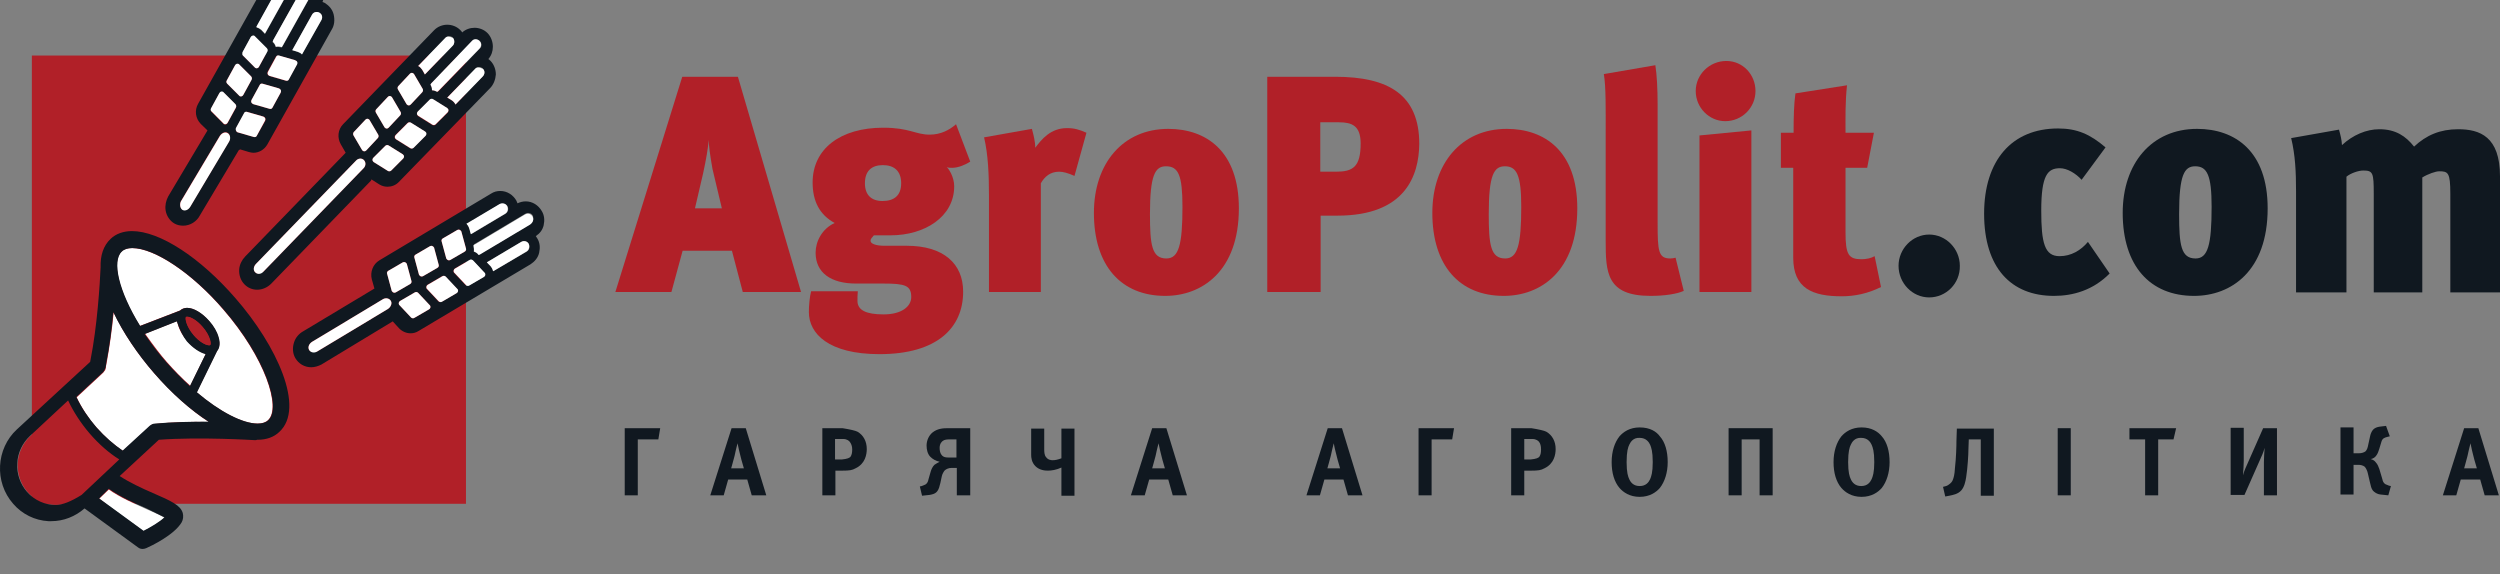 <?xml version="1.0" encoding="UTF-8" standalone="no"?>
<!DOCTYPE svg PUBLIC "-//W3C//DTD SVG 1.1//EN" "http://www.w3.org/Graphics/SVG/1.1/DTD/svg11.dtd">
<svg version="1.1" xmlns="http://www.w3.org/2000/svg" xmlns:xlink="http://www.w3.org/1999/xlink" preserveAspectRatio="xMidYMid meet" viewBox="0 0 620 142.44" width="620" height="142.44"><rect x="0" y="0" width="620" height="142.44" fill="#808080" stroke="none"/><defs><path d="M181.52 62.19L169.29 62.19L166.51 72.42L152.61 72.42L169.2 19.04L183 19.04L198.66 72.42L184.21 72.42L181.52 62.19ZM175.77 34.73C175.59 36.74 175.13 39.52 174.38 42.96C174.25 43.54 173.57 46.44 172.35 51.67L179.02 51.67L176.7 41.91C176.08 38.46 175.77 36.07 175.77 34.73Z" id="c5HQTejM2"></path><path d="M234.79 41.43C235.34 41.91 236.64 43.92 236.64 46.21C236.64 53.77 229.32 58.36 220.89 58.36C220.47 58.36 217.14 58.36 216.72 58.36C216.26 58.94 215.89 59.22 215.89 59.7C215.89 60.47 217.28 60.95 219.32 60.95C219.87 60.95 224.32 60.95 224.88 60.95C233.95 60.95 238.86 65.35 238.86 72.33C238.86 81.32 232.38 87.83 218.11 87.83C205.51 87.83 200.6 82.76 200.6 77.4C200.6 75.68 200.79 73.67 201.16 72.23C202.32 72.23 211.58 72.23 212.74 72.23C212.65 73 212.65 73.96 212.65 74.62C212.65 76.92 214.78 77.97 219.13 77.97C223.67 77.97 225.99 75.96 225.99 73.67C225.99 70.8 224.5 70.32 219.04 70.32C218.36 70.32 212.95 70.32 212.28 70.32C206.07 70.32 202.27 67.64 202.27 62.67C202.27 59.89 203.85 56.74 207 55.3C203.29 53.29 201.53 49.94 201.53 45.26C201.53 36.93 208.39 31.67 219.04 31.67C225.52 31.67 227.1 33.39 230.53 33.39C233.31 33.39 235.44 32.25 237.1 30.81C237.46 31.74 240.27 39.16 240.62 40.09C239.42 40.86 237.66 41.62 236.09 41.62C235.62 41.62 235.16 41.62 234.79 41.43ZM214.5 45.45C214.5 48.32 216.07 49.85 218.85 49.85C221.73 49.85 223.49 48.51 223.49 45.45C223.49 42.39 221.73 40.95 218.95 40.95C216.17 40.95 214.5 42.39 214.5 45.45Z" id="c1UIkCYb6B"></path><path d="M262.67 42.58C260.45 42.58 259.06 43.82 258.13 45.45C258.13 47.25 258.13 56.24 258.13 72.42L245.26 72.42C245.26 58.02 245.26 50.01 245.26 48.41C245.26 43.34 245.07 38.37 244.05 34.06C245.24 33.85 254.73 32.17 255.91 31.96C256.28 33.3 256.74 35.02 256.74 36.65C258.32 34.54 260.54 31.77 264.62 31.77C266.47 31.77 267.68 32.15 269.44 32.92C269.24 33.63 268.25 37.2 266.47 43.63C264.93 42.93 263.66 42.58 262.67 42.58Z" id="b1uYuh0Tmw"></path><path d="M271.29 52.81C271.29 40.47 278.52 31.96 289.73 31.96C299.18 31.96 307.24 37.51 307.24 51.67C307.24 67.26 298.06 73.38 288.98 73.38C278.05 73.38 271.29 65.92 271.29 52.81ZM285.19 53.1C285.19 60.75 285.65 64.1 289.26 64.1C292.32 64.1 293.25 60.75 293.25 51.28C293.25 43.44 292.23 41.24 289.17 41.24C286.48 41.24 285.19 43.34 285.19 53.1Z" id="gaJLvwQNu"></path><path d="M327.52 53.48L327.52 72.42L314.28 72.42L314.28 19.04C324.39 19.04 330.01 19.04 331.14 19.04C344.29 19.04 351.98 23.44 351.98 35.69C351.89 43.53 348.55 53.48 331.69 53.48C331.14 53.48 329.75 53.48 327.52 53.48ZM327.43 30.33L327.43 42.58C329.77 42.58 331.06 42.58 331.32 42.58C335.49 42.58 337.44 41.43 337.44 35.59C337.44 31.19 335.31 30.33 332.06 30.33C331.45 30.33 329.9 30.33 327.43 30.33Z" id="g2W1IXehSc"></path><path d="M355.22 52.81C355.22 40.47 362.45 31.96 373.66 31.96C383.11 31.96 391.17 37.51 391.17 51.67C391.17 67.26 382.09 73.38 372.92 73.38C361.99 73.38 355.22 65.92 355.22 52.81ZM369.21 53.1C369.21 60.75 369.68 64.1 373.29 64.1C376.35 64.1 377.27 60.75 377.27 51.28C377.27 43.44 376.16 41.24 373.2 41.24C370.51 41.24 369.21 43.34 369.21 53.1Z" id="anpKUPusp"></path><path d="M398.21 59.7C398.21 57 398.21 35.42 398.21 32.72C398.21 27.56 398.3 21.44 397.75 18.37C399.03 18.15 409.25 16.39 410.53 16.17C410.9 18.57 411.09 22.01 411.09 26.03C411.09 28.95 411.09 52.37 411.09 55.3C411.09 62.28 411.27 64.1 414.24 64.1C414.7 64.1 415.17 64.01 415.54 63.91C415.74 64.73 417.37 71.32 417.57 72.14C415.91 72.9 412.85 73.38 409.33 73.38C398.4 73.38 398.21 67.55 398.21 59.7Z" id="eX3y47StT"></path><path d="M420.54 22.58C420.54 18.47 423.97 15.12 428.14 15.12C432.21 15.12 435.36 18.47 435.36 22.58C435.36 26.7 432.03 30.05 427.86 30.05C423.87 30.05 420.54 26.7 420.54 22.58ZM421.47 33.59L434.34 32.34L434.34 72.42L421.47 72.42L421.47 33.59Z" id="e13hNOXbx7"></path><path d="M444.72 63.91C444.72 62.42 444.72 54.99 444.72 41.62L441.66 41.62L441.66 32.92C443.55 32.92 444.6 32.92 444.81 32.92C444.81 28.99 444.9 25.74 445.27 23.16C446.55 22.96 456.78 21.35 458.06 21.15C457.6 25.36 457.69 29.28 457.69 32.92C458.16 32.92 460.5 32.92 464.73 32.92L463.06 41.62L457.69 41.62C457.69 51.21 457.69 56.53 457.69 57.6C457.69 63.15 458.43 64.29 461.67 64.29C462.88 64.29 464.08 64.01 464.91 63.53C465.07 64.29 466.33 70.42 466.49 71.18C463.25 72.81 459.91 73.48 456.76 73.48C449.54 73.48 444.72 71.56 444.72 63.91Z" id="aTYQitRPL"></path><path d="M470.84 65.92C470.84 61.71 474.27 58.17 478.44 58.17C482.61 58.17 486.04 61.71 486.04 65.92C486.13 70.32 482.61 73.76 478.44 73.76C474.27 73.76 470.84 70.22 470.84 65.92Z" id="c6AFIoxnHx"></path><path d="M492.06 53C492.06 39.8 498.91 31.86 510.4 31.86C515.13 31.86 518.37 33.3 522.17 36.55C521.58 37.35 516.83 43.78 516.24 44.59C514.76 42.96 512.63 41.72 510.87 41.72C507.81 41.72 506.23 43.44 506.23 52.24C506.23 60.28 507.07 63.53 510.77 63.53C513.65 63.53 516.05 62.09 517.81 59.99C518.35 60.77 522.65 67.05 523.19 67.83C519.02 72.04 514.02 73.38 509.38 73.38C498.73 73.38 492.06 66.4 492.06 53Z" id="f4YUAkE1G0"></path><path d="M526.43 52.81C526.43 40.47 533.66 31.96 544.87 31.96C554.32 31.96 562.38 37.51 562.38 51.67C562.38 67.26 553.3 73.38 544.12 73.38C533.19 73.38 526.43 65.92 526.43 52.81ZM540.42 53.1C540.42 60.75 540.88 64.1 544.5 64.1C547.55 64.1 548.48 60.75 548.48 51.28C548.48 43.44 547.37 41.24 544.4 41.24C541.72 41.24 540.42 43.34 540.42 53.1Z" id="byjEIqw0F"></path><path d="M607.68 48.03C607.68 42.77 607.12 42.48 604.9 42.48C604.07 42.48 602.12 43.15 600.73 44.01C600.73 45.91 600.73 55.42 600.73 72.52L588.69 72.52C588.69 57.83 588.69 49.66 588.69 48.03C588.69 42.86 588.5 42.29 586.09 42.29C584.89 42.29 582.94 42.96 581.92 43.82C581.92 45.73 581.92 55.3 581.92 72.52L569.42 72.52C569.42 57.48 569.42 49.13 569.42 47.46C569.42 42.67 569.23 38.46 568.21 34.25C569.4 34.04 578.88 32.36 580.07 32.15C580.44 33.49 580.72 34.54 580.81 35.98C583.5 33.49 586.83 32.05 590.08 32.05C594.15 32.05 596.65 33.78 598.69 36.36C601.75 33.49 605.18 32.05 609.62 32.05C615 32.05 620 33.87 620 43.73C620 45.65 620 55.24 620 72.52L607.68 72.52C607.68 57.82 607.68 49.66 607.68 48.03Z" id="c7vMSKg4Tw"></path><path d="M158.17 108.97L158.17 122.84L154.93 122.84L154.93 106.19L163.73 106.19L163.27 108.97L158.17 108.97Z" id="jhYYF5s4w"></path><path d="M185.32 118.92L180.59 118.92L179.48 122.84L176.15 122.84L181.43 106.19L184.95 106.19L190.04 122.84L186.43 122.84L185.32 118.92ZM183.56 112.79C183.37 111.93 183.19 111.46 182.91 109.93C182.63 110.88 182.35 112.32 182.17 113.08C181.7 114.71 181.61 115.28 181.33 116.14C181.54 116.14 182.59 116.14 184.48 116.14C183.99 114.49 183.68 113.37 183.56 112.79Z" id="e11n6eF0Q"></path><path d="M212.65 107.06C214.13 107.92 214.96 109.45 214.96 111.36C214.96 112.7 214.59 115 212.18 116.14C211.35 116.62 210.61 116.72 208.94 116.72C208.82 116.72 208.24 116.72 207.18 116.72L207.18 122.84L203.94 122.84L203.94 106.19L208.94 106.19C210.92 106.51 212.15 106.8 212.65 107.06ZM210.98 113.18C211.16 112.89 211.35 112.41 211.35 111.46C211.35 110.59 211.07 110.02 210.79 109.64C210.61 109.35 210.05 108.87 209.13 108.87C208.99 108.87 208.31 108.87 207.09 108.87L207.09 113.94L208.85 113.94C210.08 113.82 210.79 113.56 210.98 113.18Z" id="fbVvx3WgR"></path><path d="M237.29 122.84L237.29 116.05C236.46 116.05 235.99 116.05 235.9 116.05C235.25 116.05 234.7 116.33 234.33 116.62C234.05 116.91 233.68 117.58 233.58 118.06C233.55 118.23 233.25 119.61 233.21 119.78C233.03 120.54 232.84 121.31 232.47 121.79C231.92 122.55 230.99 122.65 230.53 122.74C230.4 122.76 229.79 122.82 228.67 122.94L228.12 120.64C228.4 120.58 228.55 120.55 228.58 120.54C228.86 120.45 229.32 120.26 229.51 120.16C229.97 119.87 230.16 119.4 230.25 118.92C230.3 118.73 230.75 117.2 230.8 117C230.99 116.33 231.27 115.76 231.73 115.28C232.1 115 232.66 114.71 233.03 114.52C232.1 114.33 231.27 113.85 230.71 113.27C230.06 112.6 229.79 111.55 229.79 110.5C229.79 109.26 230.34 108.01 231.27 107.25C232.47 106.29 233.86 106.19 235.07 106.19C235.44 106.19 237.29 106.19 240.62 106.19L240.62 122.84L237.29 122.84ZM233.95 109.26C233.58 109.45 233.03 110.02 233.03 111.07C233.03 111.65 233.12 112.32 233.49 112.79C233.95 113.46 234.79 113.46 235.16 113.46C235.29 113.46 235.97 113.46 237.2 113.46L237.2 108.97L235.44 108.97C234.76 108.97 234.26 109.06 233.95 109.26Z" id="i2Y36EP884"></path><path d="M263.23 115.95C262.03 116.53 260.73 116.72 259.89 116.72C259.15 116.72 257.76 116.62 256.74 115.57C255.82 114.61 255.73 113.46 255.73 112.79C255.73 112.36 255.73 110.19 255.73 106.29L258.97 106.29C258.97 109.39 258.97 111.11 258.97 111.46C258.97 111.93 258.97 112.89 259.43 113.37C259.89 114.04 260.64 114.13 261.01 114.13C261.66 114.13 262.21 114.04 263.23 113.66C263.23 113.16 263.23 110.71 263.23 106.29L266.47 106.29L266.47 122.94L263.23 122.94C263.23 118.74 263.23 116.41 263.23 115.95Z" id="b3Ii0MVey"></path><path d="M289.73 118.92L285 118.92L283.89 122.84L280.46 122.84L285.74 106.19L289.26 106.19L294.36 122.84L290.84 122.84L289.73 118.92ZM287.97 112.79C287.78 111.93 287.6 111.46 287.32 109.93C287.04 110.88 286.76 112.32 286.58 113.08C286.11 114.71 286.02 115.28 285.74 116.14C285.95 116.14 287 116.14 288.89 116.14C288.4 114.49 288.09 113.37 287.97 112.79Z" id="b4k3Gg5meO"></path><path d="M333.18 118.92L328.45 118.92L327.34 122.84L324 122.84L329.28 106.19L332.81 106.19L337.9 122.84L334.29 122.84L333.18 118.92ZM331.42 112.79C331.23 111.93 331.04 111.46 330.77 109.93C330.49 110.88 330.21 112.32 330.03 113.08C329.56 114.71 329.47 115.28 329.19 116.14C329.4 116.14 330.45 116.14 332.34 116.14C331.85 114.49 331.54 113.37 331.42 112.79Z" id="d7oqCJPd75"></path><path d="M355.04 108.97L355.04 122.84L351.8 122.84L351.8 106.19L360.6 106.19L360.14 108.97L355.04 108.97Z" id="dEL4k3x0S"></path><path d="M383.48 107.06C384.96 107.92 385.8 109.45 385.8 111.36C385.8 112.7 385.43 115 383.02 116.14C382.18 116.62 381.44 116.72 379.78 116.72C379.66 116.72 379.07 116.72 378.02 116.72L378.02 122.84L374.77 122.84L374.77 106.19L379.78 106.19C381.75 106.51 382.99 106.8 383.48 107.06ZM381.81 113.18C382 112.89 382.18 112.41 382.18 111.46C382.18 110.59 382 110.02 381.72 109.64C381.54 109.35 380.98 108.87 380.05 108.87C379.92 108.87 379.24 108.87 378.02 108.87L378.02 113.94L379.68 113.94C380.92 113.82 381.63 113.56 381.81 113.18Z" id="appzDMOgi"></path><path d="M413.59 114.61C413.59 117.2 412.85 119.49 411.64 121.02C410.72 122.07 409.14 123.22 406.64 123.22C404.14 123.22 402.57 122.07 401.64 121.02C400.34 119.49 399.69 117.29 399.69 114.61C399.69 111.93 400.43 109.73 401.64 108.2C402.57 107.15 404.14 106 406.64 106C409.24 106 410.81 107.06 411.64 108.2C412.94 109.64 413.59 111.93 413.59 114.61ZM403.4 114.61C403.4 117.2 403.77 118.25 404.05 118.82C404.42 119.68 405.16 120.54 406.64 120.54C408.22 120.54 408.87 119.59 409.24 118.82C409.51 118.15 409.88 117.2 409.88 114.61C409.88 111.93 409.51 110.98 409.24 110.31C408.96 109.73 408.31 108.59 406.64 108.59C404.97 108.49 404.33 109.73 404.05 110.31C403.77 110.88 403.4 111.93 403.4 114.61Z" id="b5TtQkOX76"></path><path d="M436.38 108.97L431.93 108.97L431.93 122.84L428.69 122.84L428.69 106.19L439.62 106.19L439.62 122.84L436.38 122.84L436.38 108.97Z" id="f1doIJtYsB"></path><path d="M468.62 114.61C468.62 117.2 467.88 119.49 466.68 121.02C465.75 122.07 464.17 123.22 461.67 123.22C459.17 123.22 457.6 122.07 456.67 121.02C455.37 119.49 454.72 117.29 454.72 114.61C454.72 111.93 455.47 109.73 456.67 108.2C457.6 107.15 459.17 106 461.67 106C464.17 106 465.75 107.06 466.68 108.2C467.97 109.64 468.62 111.93 468.62 114.61ZM458.34 114.61C458.34 117.2 458.71 118.25 458.99 118.82C459.36 119.68 460.1 120.54 461.58 120.54C463.15 120.54 463.8 119.59 464.17 118.82C464.45 118.15 464.82 117.2 464.82 114.61C464.82 111.93 464.45 110.98 464.17 110.31C463.9 109.73 463.25 108.59 461.58 108.59C459.91 108.49 459.26 109.73 458.99 110.31C458.71 110.88 458.34 111.93 458.34 114.61Z" id="c1FdqFsrhd"></path><path d="M491.23 108.97L488.26 108.97C488.21 110.46 488.17 111.29 488.17 111.46C488.17 112.7 487.98 115.95 487.61 118.34C487.43 119.49 487.15 120.74 486.41 121.6C485.57 122.55 484.37 122.74 483.44 122.94C483.38 122.95 483.04 123.01 482.42 123.13L481.87 120.74C482.09 120.68 482.21 120.65 482.24 120.64C482.7 120.54 482.98 120.45 483.44 120.07C483.72 119.87 484.18 119.49 484.37 118.82C484.46 118.53 484.74 117.87 484.83 116.05C485.11 113.66 485.2 110.79 485.2 109.26C485.21 109.06 485.24 108.07 485.3 106.29L494.47 106.29L494.47 122.94L491.23 122.94L491.23 108.97Z" id="a28vbByG2Z"></path><path d="M510.31 106.19L513.55 106.19L513.55 122.84L510.31 122.84L510.31 106.19Z" id="h2Ozv3Fhe"></path><path d="M535.23 108.97L535.23 122.84L531.99 122.84L531.99 108.97L528.1 108.97L528.1 106.19L539.68 106.19L539.03 108.97L535.23 108.97Z" id="cp8DdVvgP"></path><path d="M561.45 114.61C561.45 113.75 561.54 112.13 561.63 111.07C561.26 112.41 560.89 113.08 560.52 113.94C560.26 114.53 558.97 117.46 556.63 122.74L553.2 122.74L553.2 106.1L556.45 106.1C556.45 111.03 556.45 113.78 556.45 114.33C556.45 115.19 556.35 116.81 556.26 117.87C556.63 116.53 557 115.86 557.37 115C557.63 114.41 558.93 111.47 561.26 106.19L564.69 106.19L564.69 122.84L561.45 122.84C561.45 117.9 561.45 115.16 561.45 114.61Z" id="d2GUqkxmew"></path><path d="M591.93 108.39C591.65 108.49 591.47 108.49 591.19 108.68C590.91 108.87 590.72 109.06 590.54 109.73C590.49 109.89 590.12 111.11 590.08 111.26C589.89 111.84 589.71 112.51 589.24 113.08C588.96 113.46 588.5 113.75 587.95 113.85C588.59 114.04 588.96 114.33 589.15 114.61C589.71 115.19 589.89 115.86 590.08 116.33C590.15 116.58 590.74 118.57 590.82 118.82C590.91 119.3 591.1 119.78 591.56 120.07C591.74 120.16 592.21 120.35 592.48 120.45C592.52 120.45 592.67 120.49 592.95 120.54L592.3 122.84C591.19 122.72 590.57 122.66 590.45 122.65C589.43 122.55 588.87 122.07 588.5 121.69C588.04 121.12 587.95 120.45 587.76 119.68C587.7 119.44 587.26 117.53 587.2 117.29C587.11 116.81 586.74 116.05 586.46 115.76C586 115.38 585.35 115.28 584.89 115.28C584.81 115.28 584.41 115.28 583.68 115.28L583.68 122.65L580.44 122.65L580.44 106L583.68 106L583.68 112.41C584.52 112.41 584.98 112.41 585.07 112.41C585.63 112.41 586.28 112.22 586.65 111.93C587.02 111.55 587.2 110.98 587.3 110.4C587.34 110.19 587.71 108.51 587.76 108.3C587.85 107.82 588.04 107.15 588.5 106.58C588.96 106.1 589.52 105.91 590.17 105.81C590.27 105.8 590.8 105.73 591.74 105.62L592.67 108.2C592.23 108.32 591.98 108.38 591.93 108.39Z" id="couWZqdJz"></path><path d="M615.09 118.92L610.27 118.92L609.16 122.84L605.83 122.84L611.11 106.19L614.63 106.19L619.72 122.84L616.2 122.84L615.09 118.92ZM613.33 112.79C613.14 111.93 612.96 111.46 612.68 109.93C612.4 110.88 612.13 112.32 611.94 113.08C611.48 114.71 611.38 115.28 611.11 116.14C611.32 116.14 612.37 116.14 614.26 116.14C613.76 114.49 613.45 113.37 613.33 112.79Z" id="a4CqhwPb"></path><path d="M115.56 13.78C115.56 13.78 115.56 13.78 115.56 13.78C115.56 80.48 115.56 117.53 115.56 124.94C115.56 124.94 115.56 124.94 115.56 124.94C50.97 124.94 15.08 124.94 7.9 124.94C7.9 124.94 7.9 124.94 7.9 124.94C7.9 58.25 7.9 21.19 7.9 13.78C7.9 13.78 7.9 13.78 7.9 13.78C72.5 13.78 108.38 13.78 115.56 13.78Z" id="b2gcST834V"></path><path d="M94.06 45.73C94.71 46.12 95.36 46.31 96.1 46.31C97.12 46.31 98.14 45.93 98.88 45.16C101.15 42.83 119.31 24.15 121.58 21.82C122.41 20.96 122.88 19.71 122.97 18.47C122.97 17.23 122.5 15.98 121.67 15.12C121.49 14.93 121.3 14.83 121.11 14.64C121.86 13.78 122.23 12.73 122.23 11.58C122.23 10.34 121.76 9.1 120.93 8.23C120.1 7.37 118.89 6.89 117.69 6.89C116.58 6.89 115.46 7.28 114.63 8.04C114.54 7.85 114.35 7.66 114.17 7.47C113.33 6.61 112.13 6.13 110.92 6.13C109.72 6.13 108.52 6.61 107.68 7.47C105.42 9.8 87.34 28.48 85.08 30.81C83.78 32.15 83.59 34.16 84.52 35.79C84.64 36 85.6 37.68 85.73 37.89C85.63 37.99 85.63 37.99 85.54 38.08C83.07 40.64 63.28 61.07 60.8 63.62C59.97 64.48 59.41 65.63 59.32 66.78C59.23 68.22 59.69 69.55 60.62 70.51C61.45 71.37 62.56 71.85 63.77 71.85C65.07 71.85 66.36 71.28 67.29 70.32C69.76 67.77 89.55 47.33 92.02 44.78C92.02 44.59 92.12 44.59 92.12 44.49C92.51 44.74 93.87 45.61 94.06 45.73ZM63.31 67.55C63.31 67.55 63.31 67.55 63.31 67.55C62.75 66.97 62.84 66.02 63.49 65.44C65.96 62.89 85.75 42.45 88.23 39.9C88.87 39.23 89.8 39.13 90.26 39.71C90.26 39.71 90.26 39.71 90.26 39.71C90.82 40.28 90.73 41.24 90.08 41.81C88.43 43.52 80.18 52.03 65.34 67.35C64.29 67.86 63.61 67.93 63.31 67.55ZM90.64 29.66C90.91 29.38 91.38 29.38 91.56 29.66C91.56 29.66 91.65 29.76 91.65 29.76C91.87 30.12 93.57 33.03 93.79 33.39C93.97 33.68 93.88 34.06 93.69 34.25C93.41 34.56 91.11 37.01 90.82 37.32C90.54 37.6 90.08 37.6 89.89 37.32C89.89 37.32 89.8 37.22 89.8 37.22C89.59 36.86 87.88 33.95 87.67 33.59C87.49 33.3 87.58 32.92 87.76 32.72C88.34 32.11 90.35 29.97 90.64 29.66ZM96.19 24.02C96.47 23.73 96.93 23.73 97.12 24.02C97.12 24.02 97.21 24.11 97.21 24.11C97.43 24.48 99.13 27.39 99.34 27.75C99.53 28.04 99.44 28.42 99.25 28.61C98.96 28.92 96.67 31.37 96.38 31.67C96.1 31.96 95.64 31.96 95.45 31.67C95.45 31.67 95.36 31.58 95.36 31.58C95.15 31.21 93.44 28.3 93.23 27.94C93.04 27.65 93.04 27.27 93.32 27.08C93.9 26.47 95.91 24.32 96.19 24.02ZM108.05 30.91C107.87 31.1 107.5 31.19 107.22 31C106.87 30.78 104.05 29.02 103.7 28.8C103.61 28.8 103.61 28.71 103.61 28.71C103.33 28.42 103.33 28.04 103.61 27.75C103.9 27.45 106.27 25.08 106.57 24.78C106.76 24.59 107.13 24.5 107.4 24.69C107.76 24.91 110.57 26.67 110.92 26.89C111.02 26.89 111.02 26.98 111.02 26.98C111.29 27.18 111.29 27.65 111.02 27.94C110.42 28.53 108.35 30.61 108.05 30.91ZM98.05 33.49C98.34 33.19 100.71 30.82 101.01 30.52C101.2 30.33 101.57 30.24 101.85 30.43C102.2 30.65 105.01 32.41 105.37 32.63C105.46 32.63 105.46 32.72 105.46 32.72C105.74 33.01 105.74 33.39 105.46 33.68C105.16 33.98 102.79 36.35 102.49 36.65C102.31 36.84 101.94 36.93 101.66 36.74C101.31 36.52 98.49 34.76 98.14 34.54C98.14 34.54 98.14 34.45 98.05 34.45C97.77 34.16 97.77 33.78 98.05 33.49ZM105.37 18.47C104.98 17.78 104.76 17.4 104.72 17.32C104.62 17.13 104.44 16.94 104.25 16.75C104.16 16.65 103.98 16.56 103.88 16.46C103.79 16.46 103.79 16.37 103.7 16.37C104.37 15.67 109.78 10.08 110.46 9.38C111.02 8.81 111.85 8.81 112.31 9.38C112.31 9.38 112.31 9.38 112.31 9.38C112.78 9.86 112.78 10.82 112.31 11.3C111.39 12.25 109.07 14.64 105.37 18.47ZM95.55 36.17C95.73 35.98 96.1 35.88 96.38 36.07C96.73 36.29 99.55 38.05 99.9 38.27C99.99 38.27 99.99 38.37 99.99 38.37C100.27 38.66 100.27 39.04 99.99 39.32C99.7 39.62 97.32 41.99 97.03 42.29C96.84 42.48 96.47 42.58 96.19 42.39C95.84 42.17 93.03 40.41 92.67 40.19C92.58 40.19 92.58 40.09 92.58 40.09C92.3 39.8 92.3 39.42 92.58 39.13C93.17 38.54 95.25 36.46 95.55 36.17ZM112.96 25.93C112.96 25.84 112.87 25.84 112.87 25.74C112.78 25.55 112.68 25.45 112.59 25.36C112.41 25.17 112.22 25.07 112.04 24.88C111.96 24.84 111.59 24.61 110.92 24.21C115.09 19.91 117.41 17.51 117.87 17.04C118.43 16.46 119.26 16.46 119.73 17.04C119.73 17.04 119.73 17.04 119.73 17.04C120.28 17.51 120.28 18.37 119.73 18.95C118.37 20.35 113.64 25.23 112.96 25.93ZM118.98 10.15C118.98 10.15 118.98 10.15 118.98 10.15C119.54 10.72 119.54 11.58 118.98 12.06C117.96 13.11 109.81 21.53 108.79 22.58C108.7 22.68 108.61 22.68 108.52 22.78C108.52 22.78 108.52 22.78 108.52 22.78C108.14 22.49 107.68 22.39 107.22 22.39C107.22 21.91 107.03 21.44 106.85 21.05C106.85 21.04 106.85 20.97 106.85 20.96C106.94 20.86 106.94 20.77 107.03 20.67C107.71 19.97 111.07 16.46 117.13 10.15C118.06 9.76 118.68 9.76 118.98 10.15ZM101.66 18.28C101.94 17.99 102.4 17.99 102.59 18.28C102.59 18.28 102.68 18.37 102.68 18.37C102.89 18.74 104.6 21.65 104.81 22.01C104.99 22.3 104.9 22.68 104.72 22.87C104.43 23.18 102.13 25.63 101.85 25.93C101.57 26.22 101.1 26.22 100.92 25.93C100.92 25.93 100.83 25.84 100.83 25.84C100.61 25.47 98.91 22.56 98.7 22.2C98.51 21.91 98.6 21.53 98.79 21.34C99.36 20.73 101.37 18.58 101.66 18.28Z" id="aHxq2LQVb"></path><path d="M110.46 9.38C109.78 10.08 104.37 15.67 103.7 16.37C103.79 16.37 103.79 16.46 103.88 16.46C104.07 16.56 104.16 16.65 104.25 16.75C104.44 16.94 104.53 17.13 104.72 17.32C104.76 17.4 104.98 17.78 105.37 18.47C109.53 14.17 111.85 11.77 112.31 11.3C112.78 10.82 112.78 9.86 112.31 9.38C112.31 9.38 112.31 9.38 112.31 9.38C111.39 9 110.77 9 110.46 9.38Z" id="a6g4kKHFF"></path><path d="M117.87 17.04C117.41 17.51 115.09 19.91 110.92 24.21C111.59 24.61 111.96 24.84 112.04 24.88C112.22 24.98 112.41 25.17 112.59 25.36C112.68 25.45 112.78 25.64 112.87 25.74C112.87 25.84 112.96 25.84 112.96 25.93C113.64 25.23 119.05 19.65 119.73 18.95C120.28 18.37 120.28 17.51 119.73 17.04C119.73 17.04 119.73 17.04 119.73 17.04C118.8 16.65 118.18 16.65 117.87 17.04Z" id="f1gwvWszA1"></path><path d="M106.76 20.96C106.76 20.97 106.76 21.04 106.76 21.05C107.03 21.44 107.13 21.91 107.13 22.39C107.59 22.39 108.05 22.58 108.42 22.78C108.42 22.78 108.42 22.78 108.42 22.78C108.52 22.68 108.61 22.68 108.7 22.58C109.72 21.53 117.87 13.11 118.89 12.06C119.45 11.49 119.45 10.63 118.89 10.15C118.89 10.15 118.89 10.15 118.89 10.15C118.34 9.57 117.5 9.57 117.04 10.15C116.37 10.85 113 14.36 106.94 20.67C106.88 20.8 106.82 20.89 106.76 20.96Z" id="i6YaasQ6ch"></path><path d="M96.19 42.39C96.47 42.58 96.84 42.48 97.03 42.29C97.32 41.99 99.7 39.62 99.99 39.32C100.27 39.04 100.27 38.56 99.99 38.37C99.99 38.37 99.9 38.27 99.9 38.27C99.55 38.05 96.73 36.29 96.38 36.07C96.1 35.88 95.73 35.98 95.55 36.17C95.25 36.46 92.88 38.84 92.58 39.13C92.3 39.42 92.3 39.9 92.58 40.09C92.58 40.19 92.67 40.19 92.67 40.19C93.38 40.63 95.84 42.17 96.19 42.39Z" id="b6SFzL1l4"></path><path d="M89.89 37.32C90.17 37.6 90.54 37.6 90.82 37.32C91.11 37.01 93.41 34.56 93.69 34.25C93.88 34.06 93.97 33.68 93.79 33.39C93.57 33.03 91.87 30.12 91.65 29.76C91.65 29.66 91.56 29.66 91.56 29.66C91.28 29.38 90.91 29.38 90.64 29.66C90.35 29.97 88.05 32.42 87.76 32.72C87.58 32.92 87.49 33.3 87.67 33.59C87.81 33.83 88.52 35.04 89.8 37.22C89.85 37.27 89.88 37.3 89.89 37.32Z" id="agXU2zIwH"></path><path d="M105.55 33.68C105.83 33.39 105.83 32.92 105.55 32.72C105.55 32.72 105.46 32.63 105.46 32.63C105.11 32.41 102.29 30.65 101.94 30.43C101.66 30.24 101.29 30.33 101.1 30.52C100.81 30.82 98.44 33.19 98.14 33.49C97.86 33.78 97.86 34.25 98.14 34.45C98.14 34.45 98.23 34.54 98.23 34.54C98.58 34.76 101.4 36.52 101.75 36.74C102.03 36.93 102.4 36.84 102.59 36.65C103.18 36.05 105.25 33.98 105.55 33.68Z" id="c3dSTBtRp9"></path><path d="M95.45 31.67C95.73 31.96 96.1 31.96 96.38 31.67C96.67 31.37 98.96 28.92 99.25 28.61C99.44 28.42 99.53 28.04 99.34 27.75C99.13 27.39 97.43 24.48 97.21 24.11C97.21 24.02 97.12 24.02 97.12 24.02C96.84 23.73 96.47 23.73 96.19 24.02C95.91 24.32 93.61 26.77 93.32 27.08C93.14 27.27 93.04 27.65 93.23 27.94C93.37 28.18 94.08 29.39 95.36 31.58C95.41 31.63 95.44 31.66 95.45 31.67Z" id="mXKSKBLaB"></path><path d="M107.4 24.59C107.13 24.4 106.76 24.5 106.57 24.69C106.27 24.98 103.9 27.36 103.61 27.65C103.33 27.94 103.33 28.42 103.61 28.61C103.61 28.61 103.7 28.71 103.7 28.71C104.05 28.93 106.87 30.69 107.22 30.91C107.5 31.1 107.87 31 108.05 30.81C108.35 30.51 110.72 28.14 111.02 27.85C111.29 27.56 111.29 27.08 111.02 26.89C111.02 26.89 110.92 26.89 110.92 26.79C110.22 26.35 107.76 24.81 107.4 24.59Z" id="a5aSRT2IAB"></path><path d="M100.92 25.93C101.2 26.22 101.57 26.22 101.85 25.93C102.13 25.63 104.43 23.18 104.72 22.87C104.9 22.68 104.99 22.3 104.81 22.01C104.6 21.65 102.89 18.74 102.68 18.37C102.68 18.28 102.59 18.28 102.59 18.28C102.31 17.99 101.94 17.99 101.66 18.28C101.37 18.58 99.07 21.03 98.79 21.34C98.6 21.53 98.51 21.91 98.7 22.2C98.84 22.44 99.55 23.66 100.83 25.84C100.88 25.89 100.91 25.92 100.92 25.93Z" id="cmO0q6aBh"></path><path d="M90.26 39.71C89.71 39.13 88.78 39.23 88.23 39.9C85.75 42.45 65.96 62.89 63.49 65.44C62.84 66.11 62.75 67.07 63.31 67.55C63.31 67.55 63.31 67.55 63.31 67.55C63.86 68.12 64.79 68.02 65.34 67.35C67.82 64.8 87.61 44.37 90.08 41.81C90.73 41.24 90.82 40.28 90.26 39.71C90.26 39.71 90.26 39.71 90.26 39.71Z" id="d3vDwCbYpk"></path><path d="M134.36 52.34C133.53 50.9 132.05 49.94 130.38 49.94C129.64 49.94 128.99 50.13 128.34 50.42C128.25 50.23 128.16 49.94 128.06 49.75C127.23 48.32 125.75 47.36 124.08 47.36C123.25 47.36 122.5 47.55 121.76 48.03C118.99 49.69 96.83 62.93 94.06 64.58C92.49 65.54 91.75 67.45 92.21 69.27C92.25 69.42 92.47 70.19 92.86 71.56C82.24 77.93 76.34 81.47 75.16 82.18C74.14 82.76 73.31 83.71 72.94 84.86C72.48 86.2 72.57 87.64 73.22 88.78C74.05 90.22 75.53 91.08 77.2 91.08C78.04 91.08 78.96 90.79 79.7 90.41C80.88 89.7 86.78 86.12 97.4 79.7C98.34 80.73 98.87 81.3 98.97 81.42C99.71 82.18 100.73 82.66 101.85 82.66C102.49 82.66 103.23 82.47 103.79 82.09C106.57 80.43 128.8 67.19 131.58 65.54C132.6 64.87 133.44 63.91 133.71 62.67C133.99 61.42 133.9 60.18 133.25 59.13C133.16 58.94 132.97 58.74 132.88 58.55C133.9 57.88 134.55 57.02 134.83 55.87C135.1 54.63 135.01 53.39 134.36 52.34ZM102.77 78.83C102.49 79.03 102.12 78.93 101.94 78.74C101.65 78.43 99.35 75.98 99.07 75.68C99.07 75.68 98.97 75.58 98.97 75.58C98.79 75.29 98.88 74.82 99.25 74.62C99.61 74.41 102.5 72.73 102.86 72.52C103.14 72.33 103.51 72.42 103.7 72.62C103.99 72.92 106.28 75.37 106.57 75.68C106.57 75.68 106.66 75.77 106.66 75.77C106.85 76.16 106.76 76.54 106.38 76.73C105.66 77.15 103.13 78.62 102.77 78.83ZM76.65 86.77C76.65 86.77 76.65 86.77 76.65 86.77C76.28 86.1 76.65 85.24 77.39 84.77C79.14 83.71 93.15 75.29 94.9 74.24C95.64 73.76 96.56 73.96 96.93 74.62C96.93 74.62 96.93 74.62 96.93 74.62C97.31 75.29 96.93 76.16 96.19 76.63C95.03 77.34 89.19 80.84 78.68 87.16C77.57 87.35 76.89 87.22 76.65 86.77ZM99.9 65.06C100.27 64.87 100.64 64.96 100.83 65.35C100.83 65.44 100.92 65.44 100.92 65.54C101.03 65.95 101.92 69.24 102.03 69.65C102.12 69.94 102.03 70.32 101.75 70.42C101.39 70.63 98.5 72.31 98.14 72.52C97.77 72.71 97.4 72.62 97.21 72.23C97.21 72.14 97.12 72.14 97.12 72.04C97.01 71.63 96.12 68.34 96.01 67.93C95.82 67.64 96.01 67.26 96.29 67.16C97.01 66.74 99.54 65.27 99.9 65.06ZM106.66 61.04C107.03 60.85 107.4 60.95 107.59 61.33C107.59 61.42 107.68 61.42 107.68 61.52C107.79 61.93 108.68 65.22 108.79 65.63C108.89 65.92 108.79 66.3 108.52 66.4C108.15 66.61 105.26 68.29 104.9 68.5C104.53 68.69 104.16 68.6 103.98 68.22C103.98 68.12 103.88 68.12 103.88 68.02C103.77 67.61 102.88 64.32 102.77 63.91C102.59 63.62 102.77 63.24 103.05 63.15C103.77 62.72 106.3 61.25 106.66 61.04ZM125.84 51.09C125.84 51.09 125.84 51.09 125.84 51.09C126.21 51.76 126.02 52.62 125.38 53C124.81 53.34 121.97 55.03 116.85 58.08C116.63 57.27 116.51 56.83 116.48 56.74C116.39 56.54 116.3 56.26 116.2 56.07C116.11 55.87 116.02 55.78 115.93 55.68C115.93 55.68 115.83 55.59 115.83 55.59C116.38 55.26 119.1 53.6 123.99 50.61C124.97 50.49 125.59 50.65 125.84 51.09ZM109.63 68.5C109.9 68.31 110.28 68.41 110.46 68.6C110.75 68.9 113.05 71.35 113.33 71.66C113.33 71.66 113.43 71.76 113.43 71.76C113.61 72.04 113.52 72.52 113.15 72.71C112.79 72.92 109.9 74.61 109.53 74.82C109.26 75.01 108.89 74.91 108.7 74.72C108.41 74.41 106.12 71.97 105.83 71.66C105.83 71.66 105.74 71.56 105.74 71.56C105.64 71.18 105.74 70.8 106.01 70.61C106.74 70.19 109.27 68.71 109.63 68.5ZM116.39 64.48C116.67 64.29 117.04 64.39 117.22 64.58C117.51 64.89 119.81 67.34 120.1 67.64C120.1 67.64 120.19 67.74 120.19 67.74C120.37 68.02 120.28 68.5 119.91 68.69C119.55 68.9 116.66 70.59 116.3 70.8C116.02 70.99 115.65 70.89 115.46 70.7C115.18 70.4 112.88 67.95 112.59 67.64C112.59 67.64 112.5 67.55 112.5 67.55C112.41 67.16 112.5 66.78 112.78 66.59C113.5 66.17 116.03 64.7 116.39 64.48ZM119.08 62.95C118.98 63.05 118.89 63.05 118.8 63.05C118.79 63.04 118.72 62.96 118.71 62.95C118.34 62.57 117.96 62.38 117.59 62.19C117.69 61.71 117.69 61.23 117.5 60.75C117.5 60.74 117.5 60.67 117.5 60.66C117.59 60.56 117.69 60.56 117.78 60.47C119.03 59.72 129.04 53.75 130.29 53C130.94 52.62 131.77 52.81 132.14 53.48C132.14 53.48 132.14 53.48 132.14 53.48C132.42 54.34 132.23 55.11 131.58 55.49C129.08 56.98 120.33 62.21 119.08 62.95ZM113.43 57.02C113.8 56.83 114.17 56.93 114.35 57.31C114.35 57.41 114.44 57.41 114.44 57.5C114.56 57.91 115.45 61.2 115.56 61.61C115.65 61.9 115.56 62.28 115.28 62.38C114.92 62.59 112.03 64.27 111.67 64.48C111.29 64.68 110.92 64.58 110.74 64.2C110.74 64.1 110.65 64.1 110.65 64.01C110.53 63.59 109.65 60.3 109.53 59.89C109.35 59.61 109.53 59.22 109.81 59.13C110.53 58.71 113.06 57.23 113.43 57.02ZM122.23 67.07C122.13 66.88 122.13 66.78 122.04 66.59C121.95 66.4 121.76 66.21 121.67 66.02C121.61 65.95 121.3 65.63 120.74 65.06C125.86 62.02 128.7 60.33 129.27 59.99C129.92 59.61 130.75 59.8 131.12 60.47C131.12 60.47 131.12 60.47 131.12 60.47C131.49 61.14 131.31 62 130.66 62.38C130.1 62.71 127.32 64.33 122.32 67.26C122.32 67.2 122.29 67.13 122.23 67.07Z" id="a1plSC9uhk"></path><path d="M116.11 56.07C116.2 56.26 116.3 56.45 116.39 56.74C116.41 56.83 116.54 57.27 116.76 58.08C121.87 55.03 124.72 53.34 125.28 53C125.93 52.62 126.12 51.76 125.75 51.09C125.75 51.09 125.75 51.09 125.75 51.09C125.38 50.42 124.54 50.23 123.89 50.61C123.07 51.1 116.47 55 115.65 55.49C115.74 55.59 115.83 55.59 115.83 55.68C115.93 55.78 116.02 55.97 116.11 56.07Z" id="g7HMKxjxGh"></path><path d="M131.12 60.47C130.75 59.8 129.92 59.61 129.27 59.99C128.7 60.33 125.86 62.02 120.74 65.06C121.3 65.63 121.61 65.95 121.67 66.02C121.86 66.21 121.95 66.4 122.04 66.59C122.13 66.78 122.23 66.88 122.23 67.07C122.23 67.16 122.23 67.16 122.32 67.26C123.14 66.77 129.74 62.87 130.56 62.38C131.21 62 131.4 61.14 131.12 60.47C131.12 60.47 131.12 60.47 131.12 60.47Z" id="a1hkMvUsPv"></path><path d="M132.05 53.67C131.68 53 130.84 52.81 130.19 53.2C128.94 53.94 118.94 59.91 117.69 60.66C117.59 60.75 117.5 60.75 117.41 60.85C117.41 60.86 117.41 60.94 117.41 60.95C117.5 61.42 117.59 61.9 117.5 62.38C117.96 62.57 118.34 62.76 118.61 63.15C118.62 63.15 118.7 63.23 118.71 63.24C118.8 63.24 118.89 63.15 118.98 63.15C120.23 62.4 130.24 56.43 131.49 55.68C132.23 55.11 132.42 54.34 132.05 53.67C132.05 53.67 132.05 53.67 132.05 53.67Z" id="h1ItXqb2qF"></path><path d="M103.7 72.62C103.51 72.42 103.14 72.33 102.86 72.52C102.5 72.73 99.61 74.41 99.25 74.62C98.88 74.82 98.79 75.29 98.97 75.58C98.97 75.68 99.07 75.68 99.07 75.68C99.35 75.98 101.65 78.43 101.94 78.74C102.12 78.93 102.49 79.03 102.77 78.83C103.13 78.62 106.02 76.94 106.38 76.73C106.76 76.54 106.85 76.06 106.66 75.77C106.66 75.77 106.57 75.68 106.57 75.68C106 75.07 103.99 72.92 103.7 72.62Z" id="b1bw4r65N5"></path><path d="M97.21 72.23C97.4 72.52 97.77 72.71 98.14 72.52C98.5 72.31 101.39 70.63 101.75 70.42C102.03 70.22 102.12 69.94 102.03 69.65C101.92 69.24 101.03 65.95 100.92 65.54C100.92 65.44 100.92 65.44 100.83 65.35C100.64 65.06 100.27 64.87 99.9 65.06C99.54 65.27 96.65 66.95 96.29 67.16C96.01 67.35 95.92 67.64 96.01 67.93C96.08 68.2 96.45 69.57 97.12 72.04C97.12 72.11 97.15 72.17 97.21 72.23Z" id="akBajXqlD"></path><path d="M108.79 74.72C108.98 74.91 109.35 75.01 109.63 74.82C109.99 74.61 112.88 72.92 113.24 72.71C113.61 72.52 113.7 72.04 113.52 71.76C113.52 71.66 113.43 71.66 113.43 71.66C113.14 71.35 110.84 68.9 110.55 68.6C110.37 68.41 110 68.31 109.72 68.5C109.36 68.71 106.47 70.4 106.11 70.61C105.74 70.8 105.64 71.28 105.83 71.56C105.83 71.56 105.83 71.66 105.92 71.66C106.5 72.27 108.51 74.41 108.79 74.72Z" id="a3BbnrmEN8"></path><path d="M103.98 68.22C104.16 68.5 104.53 68.69 104.9 68.5C105.26 68.29 108.15 66.61 108.52 66.4C108.79 66.21 108.89 65.92 108.79 65.63C108.68 65.22 107.79 61.93 107.68 61.52C107.68 61.42 107.68 61.42 107.59 61.33C107.4 61.04 107.03 60.85 106.66 61.04C106.3 61.25 103.41 62.93 103.05 63.15C102.77 63.34 102.68 63.62 102.77 63.91C102.85 64.18 103.22 65.56 103.88 68.02C103.88 68.09 103.91 68.15 103.98 68.22Z" id="c2HlT6rtc"></path><path d="M115.56 70.7C115.74 70.89 116.11 70.99 116.39 70.8C116.75 70.59 119.64 68.9 120 68.69C120.37 68.5 120.47 68.02 120.28 67.74C120.28 67.64 120.19 67.64 120.19 67.64C119.9 67.34 117.6 64.89 117.32 64.58C117.13 64.39 116.76 64.29 116.48 64.48C116.12 64.7 113.23 66.38 112.87 66.59C112.5 66.78 112.41 67.26 112.59 67.55C112.59 67.55 112.59 67.64 112.68 67.64C113.26 68.25 115.27 70.4 115.56 70.7Z" id="e65HclgWpq"></path><path d="M110.74 64.2C110.92 64.48 111.29 64.68 111.67 64.48C112.03 64.27 114.92 62.59 115.28 62.38C115.56 62.19 115.65 61.9 115.56 61.61C115.45 61.2 114.56 57.91 114.44 57.5C114.44 57.41 114.44 57.41 114.35 57.31C114.17 57.02 113.8 56.83 113.43 57.02C113.06 57.23 110.17 58.92 109.81 59.13C109.53 59.32 109.44 59.61 109.53 59.89C109.61 60.17 109.98 61.54 110.65 64.01C110.65 64.07 110.68 64.13 110.74 64.2Z" id="arFXkRnMP"></path><path d="M96.93 74.62C96.56 73.96 95.64 73.76 94.9 74.24C93.15 75.29 79.14 83.71 77.39 84.77C76.65 85.24 76.28 86.1 76.65 86.77C76.65 86.77 76.65 86.77 76.65 86.77C77.02 87.44 77.94 87.64 78.68 87.16C80.44 86.1 94.44 77.69 96.19 76.63C96.93 76.16 97.31 75.2 96.93 74.62C96.93 74.62 96.93 74.62 96.93 74.62Z" id="aQZktK5Az"></path><path d="M61.73 37.7C62.1 37.79 62.47 37.89 62.84 37.89C64.23 37.89 65.53 37.12 66.27 35.88C67.87 33.02 80.69 10.14 82.3 7.28C82.95 6.23 83.04 4.89 82.76 3.64C82.48 2.4 81.65 1.44 80.63 0.77C80.44 0.68 80.26 0.58 79.98 0.49C80.44 -0.57 80.54 -1.71 80.26 -2.77C79.98 -4.01 79.15 -4.97 78.13 -5.64C77.48 -6.02 76.65 -6.31 75.81 -6.31C74.24 -6.31 72.85 -5.54 72.01 -4.2C71.83 -4.39 71.64 -4.49 71.46 -4.58C70.72 -4.97 69.98 -5.25 69.14 -5.25C67.47 -5.25 65.99 -4.39 65.16 -2.86C63.56 0 50.73 22.88 49.13 25.74C48.2 27.37 48.48 29.38 49.78 30.72C49.95 30.88 51.28 32.18 51.45 32.34C51.45 32.44 51.35 32.44 51.35 32.53C50.39 34.15 42.68 47.08 41.72 48.7C41.16 49.75 40.89 51 41.07 52.14C41.26 53.48 42.09 54.73 43.2 55.4C43.85 55.78 44.59 55.97 45.43 55.97C47.09 55.97 48.76 55.01 49.59 53.39C50.56 51.77 58.27 38.84 59.23 37.22C59.41 37.22 59.41 37.12 59.51 37.03C59.95 37.16 61.51 37.63 61.73 37.7ZM63.12 8.9C63.21 8.9 63.21 9 63.21 9C63.51 9.3 65.88 11.67 66.18 11.97C66.36 12.16 66.46 12.54 66.27 12.83C66.07 13.2 64.44 16.18 64.23 16.56C64.05 16.94 63.58 17.04 63.31 16.84C63.21 16.84 63.21 16.75 63.21 16.75C62.92 16.45 60.54 14.08 60.25 13.78C60.06 13.59 59.97 13.21 60.16 12.92C60.29 12.67 60.97 11.43 62.19 9.19C62.63 8.87 62.93 8.78 63.12 8.9ZM70.16 -2.29C70.16 -2.29 70.16 -2.29 70.16 -2.29C70.81 -1.91 70.99 -1.05 70.62 -0.38C70.3 0.21 68.66 3.14 65.71 8.43C65.16 7.85 64.85 7.53 64.79 7.47C64.6 7.28 64.42 7.18 64.23 7.09C64.05 6.99 63.95 6.89 63.77 6.89C63.68 6.89 63.68 6.89 63.58 6.8C63.9 6.23 65.47 3.36 68.31 -1.81C69.11 -2.38 69.73 -2.54 70.16 -2.29ZM71.55 19.71C71.37 20 71.09 20.1 70.81 20C70.41 19.89 67.22 18.97 66.83 18.85C66.73 18.85 66.73 18.85 66.64 18.76C66.36 18.57 66.18 18.18 66.36 17.8C66.57 17.43 68.2 14.44 68.4 14.07C68.59 13.78 68.86 13.69 69.14 13.78C69.54 13.9 72.73 14.82 73.13 14.93C73.22 14.93 73.22 14.93 73.31 15.03C73.68 15.22 73.77 15.7 73.59 15.98C73.18 16.73 71.75 19.34 71.55 19.71ZM62.38 24.78C62.58 24.41 64.21 21.43 64.42 21.05C64.6 20.77 64.88 20.67 65.16 20.77C65.56 20.88 68.74 21.8 69.14 21.91C69.23 21.91 69.23 21.91 69.33 22.01C69.61 22.2 69.79 22.58 69.61 22.97C69.4 23.34 67.77 26.32 67.57 26.7C67.38 26.98 67.1 27.08 66.83 26.98C66.43 26.87 63.24 25.95 62.84 25.84C62.84 25.74 62.75 25.74 62.66 25.74C62.38 25.55 62.19 25.17 62.38 24.78ZM56.45 32.92C57.1 33.3 57.19 34.25 56.82 35.02C55.86 36.64 48.15 49.57 47.19 51.19C46.72 51.95 45.89 52.34 45.24 51.95C45.24 51.95 45.24 51.95 45.24 51.95C44.59 51.57 44.5 50.61 44.87 49.85C45.83 48.23 53.54 35.3 54.5 33.68C54.97 32.92 55.89 32.53 56.45 32.92C56.45 32.92 56.45 32.92 56.45 32.92ZM60.62 28.04C60.8 27.75 61.08 27.65 61.36 27.75C61.76 27.86 64.95 28.78 65.34 28.9C65.44 28.9 65.44 28.9 65.53 28.99C65.81 29.18 65.99 29.57 65.81 29.95C65.59 30.32 63.89 33.31 63.68 33.68C63.49 33.97 63.21 34.06 62.93 33.97C62.54 33.85 59.35 32.93 58.95 32.82C58.86 32.82 58.86 32.82 58.77 32.72C58.49 32.53 58.4 32.05 58.58 31.77C58.99 31.02 60.41 28.41 60.62 28.04ZM74.89 13.5C74.89 13.5 74.79 13.4 74.79 13.4C74.7 13.3 74.52 13.21 74.42 13.11C74.24 13.02 74.05 12.92 73.77 12.83C73.69 12.8 73.26 12.67 72.48 12.44C75.42 7.16 77.06 4.23 77.39 3.64C77.76 2.97 78.59 2.78 79.24 3.16C79.24 3.16 79.24 3.16 79.24 3.16C79.89 3.55 80.07 4.31 79.7 4.98C78.74 6.68 75.37 12.64 74.89 13.5ZM76.83 -3.34C76.83 -3.34 76.83 -3.34 76.83 -3.34C77.48 -2.96 77.67 -2.1 77.29 -1.43C76.57 -0.14 70.79 10.2 70.07 11.49C69.98 11.58 69.98 11.68 69.88 11.77C69.87 11.77 69.8 11.77 69.79 11.77C69.33 11.68 68.86 11.58 68.4 11.68C68.22 11.2 68.03 10.82 67.66 10.53C67.65 10.52 67.58 10.44 67.57 10.43C67.57 10.34 67.66 10.24 67.66 10.15C68.15 9.28 70.59 4.94 74.98 -2.86C75.78 -3.44 76.4 -3.6 76.83 -3.34ZM59.23 15.89C59.32 15.89 59.32 15.98 59.32 15.98C59.62 16.28 61.99 18.65 62.29 18.95C62.47 19.14 62.56 19.52 62.38 19.81C62.18 20.18 60.54 23.17 60.34 23.54C60.16 23.92 59.69 24.02 59.41 23.83C59.32 23.83 59.32 23.73 59.32 23.73C59.03 23.44 56.65 21.06 56.36 20.77C56.17 20.57 56.08 20.19 56.26 19.91C56.4 19.66 57.08 18.41 58.3 16.17C58.73 15.86 59.04 15.76 59.23 15.89ZM55.34 22.87C55.43 22.87 55.43 22.97 55.43 22.97C55.73 23.26 58.1 25.64 58.4 25.93C58.58 26.12 58.67 26.51 58.49 26.79C58.28 27.17 56.65 30.15 56.45 30.52C56.26 30.91 55.8 31 55.52 30.81C55.43 30.81 55.43 30.72 55.43 30.72C55.13 30.42 52.76 28.05 52.47 27.75C52.28 27.56 52.19 27.18 52.37 26.89C52.51 26.64 53.19 25.4 54.41 23.16C54.84 22.84 55.15 22.74 55.34 22.87Z" id="am8kV8uj2"></path><path d="M64.23 6.99C64.42 7.09 64.6 7.28 64.79 7.37C64.85 7.44 65.16 7.76 65.71 8.33C68.66 3.05 70.3 0.12 70.62 -0.47C70.99 -1.14 70.81 -2 70.16 -2.38C70.16 -2.38 70.16 -2.38 70.16 -2.38C69.51 -2.77 68.68 -2.58 68.31 -1.91C67.84 -1.05 64.06 5.76 63.58 6.61C63.58 6.7 63.68 6.8 63.77 6.8C63.95 6.89 64.05 6.89 64.23 6.99Z" id="c7kgJLdEB"></path><path d="M79.24 3.16C78.59 2.78 77.76 2.97 77.39 3.64C77.06 4.23 75.42 7.16 72.48 12.44C73.26 12.67 73.69 12.8 73.77 12.83C73.96 12.92 74.24 13.02 74.42 13.11C74.61 13.21 74.7 13.3 74.79 13.4C74.79 13.4 74.89 13.5 74.89 13.5C75.37 12.64 79.22 5.83 79.7 4.98C80.07 4.31 79.89 3.55 79.24 3.16C79.24 3.16 79.24 3.16 79.24 3.16Z" id="eHrrVMG76"></path><path d="M67.66 10.34C68.03 10.72 68.31 11.1 68.4 11.58C68.86 11.49 69.33 11.49 69.79 11.68C69.8 11.68 69.87 11.68 69.88 11.68C69.98 11.58 69.98 11.49 70.07 11.39C70.79 10.1 76.57 -0.23 77.29 -1.52C77.67 -2.19 77.48 -3.05 76.83 -3.44C76.83 -3.44 76.83 -3.44 76.83 -3.44C76.18 -3.82 75.35 -3.63 74.98 -2.96C74.26 -1.67 68.47 8.66 67.75 9.96C67.75 10.15 67.66 10.24 67.66 10.34C67.66 10.34 67.66 10.34 67.66 10.34Z" id="i1DWm3c2c"></path><path d="M58.95 32.82C59.35 32.93 62.54 33.85 62.93 33.97C63.21 34.06 63.58 33.97 63.68 33.68C63.88 33.31 65.51 30.32 65.71 29.95C65.9 29.57 65.81 29.18 65.44 28.99C65.34 28.99 65.34 28.9 65.25 28.9C64.85 28.78 61.67 27.86 61.27 27.75C60.99 27.65 60.62 27.75 60.53 28.04C60.32 28.41 58.69 31.39 58.49 31.77C58.4 32.05 58.49 32.53 58.77 32.72C58.86 32.72 58.86 32.82 58.95 32.82Z" id="a106yunZXk"></path><path d="M55.43 30.62C55.43 30.62 55.52 30.72 55.52 30.72C55.8 30.91 56.26 30.81 56.45 30.43C56.65 30.06 58.28 27.07 58.49 26.7C58.67 26.41 58.58 26.03 58.4 25.84C58.1 25.54 55.73 23.17 55.43 22.87C55.43 22.87 55.34 22.78 55.34 22.78C55.06 22.58 54.6 22.68 54.41 23.06C54.21 23.44 52.58 26.42 52.37 26.79C52.19 27.08 52.19 27.46 52.47 27.65C53.06 28.25 55.13 30.32 55.43 30.62Z" id="bucNQF5SG"></path><path d="M69.61 22.97C69.79 22.58 69.7 22.2 69.33 22.01C69.23 22.01 69.23 21.91 69.14 21.91C68.74 21.8 65.56 20.88 65.16 20.77C64.88 20.67 64.51 20.77 64.42 21.05C64.21 21.43 62.58 24.41 62.38 24.78C62.19 25.17 62.29 25.55 62.66 25.74C62.75 25.74 62.75 25.84 62.84 25.84C63.24 25.95 66.43 26.87 66.83 26.98C67.1 27.08 67.47 26.98 67.57 26.7C67.97 25.95 69.4 23.34 69.61 22.97Z" id="b4aBVH8X0"></path><path d="M59.32 23.73C59.32 23.73 59.41 23.83 59.41 23.83C59.69 24.02 60.16 23.92 60.34 23.54C60.54 23.17 62.18 20.18 62.38 19.81C62.56 19.52 62.47 19.14 62.29 18.95C61.99 18.65 59.62 16.28 59.32 15.98C59.32 15.98 59.23 15.89 59.23 15.89C58.95 15.7 58.49 15.79 58.3 16.17C58.1 16.55 56.47 19.53 56.26 19.91C56.08 20.19 56.08 20.48 56.36 20.77C56.95 21.36 59.03 23.44 59.32 23.73Z" id="b3cAOXxTc"></path><path d="M69.23 13.78C68.96 13.69 68.59 13.78 68.49 14.07C68.29 14.44 66.66 17.43 66.46 17.8C66.27 18.18 66.36 18.57 66.73 18.76C66.83 18.76 66.83 18.85 66.92 18.85C67.32 18.97 70.5 19.89 70.9 20C71.18 20.1 71.55 20 71.64 19.71C71.85 19.34 73.48 16.36 73.68 15.98C73.87 15.6 73.77 15.22 73.4 15.03C73.31 15.03 73.22 15.03 73.22 14.93C72.42 14.7 69.63 13.9 69.23 13.78Z" id="a8BgrpAix"></path><path d="M60.25 13.78C60.54 14.08 62.92 16.45 63.21 16.75C63.21 16.75 63.31 16.84 63.31 16.84C63.58 17.04 64.05 16.94 64.23 16.56C64.44 16.18 66.07 13.2 66.27 12.83C66.46 12.54 66.36 12.16 66.18 11.97C65.88 11.67 63.51 9.3 63.21 9C63.21 9 63.12 8.9 63.12 8.9C62.84 8.71 62.38 8.81 62.19 9.19C62.06 9.44 61.38 10.68 60.16 12.92C60.09 13.37 60.12 13.66 60.25 13.78Z" id="alqpiR46"></path><path d="M45.24 52.05C45.89 52.43 46.72 52.05 47.19 51.28C48.15 49.67 55.86 36.73 56.82 35.12C57.28 34.35 57.1 33.39 56.45 33.01C56.45 33.01 56.45 33.01 56.45 33.01C55.8 32.63 54.97 33.01 54.5 33.78C53.54 35.39 45.83 48.33 44.87 49.94C44.5 50.71 44.68 51.67 45.24 52.05C45.24 52.05 45.24 52.05 45.24 52.05Z" id="d3F7Jsy"></path><path d="M38.29 92.61C34.22 87.92 30.6 82.66 28.19 77.49C27.82 81.51 27.17 86.01 26.43 90.12C26.34 90.51 26.25 90.89 26.25 91.27C26.16 91.46 26.16 91.75 25.97 91.94C25.96 91.95 25.89 92.03 25.88 92.04C25.78 92.23 25.69 92.32 25.51 92.51C24.86 93.12 19.67 97.94 19.02 98.54C20.23 101.12 21.89 103.71 24.02 106.1C26.06 108.39 28.19 110.31 30.51 111.84C31.18 111.23 36.51 106.33 37.18 105.72C37.55 105.33 37.92 105.14 38.48 105.14C42.74 104.66 47.56 104.57 51.82 104.66C47.37 101.79 42.65 97.58 38.29 92.61Z" id="b3WHnmES"></path><path d="M35.6 131.74C37.37 130.88 39.59 129.54 40.79 128.39C39.68 127.72 37.83 126.95 36.35 126.28C33.2 124.85 29.68 123.32 26.99 121.4C26.83 121.56 26.03 122.32 24.58 123.7C31.2 128.52 34.87 131.2 35.6 131.74Z" id="bQ6z4vKr8"></path><path d="M16.98 99.31C16.04 100.19 8.48 107.23 7.53 108.11C5.68 109.83 4.57 112.32 4.38 114.9C4.29 117.48 5.13 120.07 6.79 121.98C8.55 124.08 11.15 125.23 13.93 125.23C13.93 125.23 13.93 125.23 13.93 125.23C16.24 125.23 18.56 124.37 20.32 122.74C21.26 121.86 28.82 114.82 29.77 113.94C27.08 112.32 24.58 110.12 22.36 107.53C20.13 104.95 18.28 102.18 16.98 99.31Z" id="k2XYKHpbNB"></path><path d="M30.14 62.38C27.64 64.68 29.31 72.23 34.68 80.84C35.67 80.46 43.6 77.4 44.59 77.02C44.59 77.02 44.59 77.02 44.59 77.02C45.05 76.63 45.7 76.35 46.35 76.35C48.02 76.35 50.06 77.59 51.82 79.6C52.93 80.84 53.76 82.28 54.13 83.62C54.69 85.44 54.23 86.58 53.76 87.06C53.26 88.08 49.26 96.27 48.76 97.3C54.41 102.08 60.06 105.05 63.86 105.05C64.97 105.05 65.9 104.76 66.46 104.19C69.79 101.12 65.71 88.69 55.34 76.73C47.65 67.74 38.29 61.52 32.73 61.52C31.62 61.52 30.69 61.81 30.14 62.38Z" id="f3g17RnRb6"></path><path d="M41.35 89.74C43.2 91.84 45.15 93.85 47.19 95.67C47.57 94.88 50.69 88.52 51.08 87.73C49.59 87.35 47.93 86.3 46.44 84.57C44.96 82.85 44.13 81.13 43.94 79.6C43.41 79.81 40.76 80.86 35.98 82.76C38.2 85.88 39.99 88.21 41.35 89.74Z" id="mqrwaquhG"></path><path d="M32.73 57.31C30.6 57.31 28.75 57.98 27.45 59.22C25.6 60.95 24.86 63.43 24.95 66.3C24.77 70.42 24.12 80.84 22.45 89.26C22.45 89.45 22.36 89.55 22.36 89.74C20.54 91.41 6.01 104.81 4.2 106.48C-0.99 111.26 -1.45 119.59 3.27 124.94C5.5 127.53 8.65 129.06 11.98 129.25C12.26 129.25 12.44 129.25 12.72 129.25C15.78 129.25 18.65 128.1 20.97 126.09C22.29 127.06 32.89 134.79 34.22 135.75C34.59 136.04 34.96 136.14 35.42 136.14C35.7 136.14 35.98 136.04 36.25 135.95C37.37 135.47 43.2 132.69 45.05 129.54C45.43 128.87 45.52 128.01 45.33 127.24C44.78 125.33 42.55 124.27 37.92 122.27C35.23 121.12 31.99 119.59 29.68 118.06C30.65 117.16 38.43 109.96 39.4 109.06C49.69 108.3 63.12 109.16 63.21 109.16C63.4 109.16 63.58 109.16 63.77 109.06C63.86 109.06 63.86 109.06 63.95 109.06C66.08 109.06 67.94 108.39 69.23 107.15C75.81 101.22 68.59 85.63 58.4 73.96C49.59 63.81 39.59 57.31 32.73 57.31ZM35.6 131.64C34.87 131.11 31.2 128.43 24.58 123.6C26.03 122.17 26.83 121.37 26.99 121.21C29.68 123.13 33.2 124.75 36.35 126.09C37.83 126.86 39.68 127.72 40.79 128.29C39.59 129.44 37.46 130.68 35.6 131.64ZM13.83 125.23C13.83 125.23 13.83 125.23 13.83 125.23C11.15 125.23 8.55 124.08 6.7 121.98C5.03 120.07 4.11 117.48 4.29 114.9C4.38 112.32 5.59 109.83 7.44 108.11C8.39 107.23 15.95 100.19 16.89 99.31C18.19 102.08 20.04 104.95 22.26 107.53C24.49 110.12 26.99 112.32 29.58 113.94C28.96 114.53 25.84 117.46 20.23 122.74C17.57 124.4 15.44 125.23 13.83 125.23ZM37.09 105.62C36.42 106.23 31.08 111.13 30.42 111.74C28.19 110.21 25.97 108.3 23.93 106C21.89 103.61 20.13 101.03 18.93 98.45C19.58 97.84 24.77 93.02 25.41 92.42C25.6 92.32 25.69 92.13 25.78 91.94C25.79 91.93 25.87 91.85 25.88 91.84C25.97 91.65 26.06 91.46 26.16 91.17C26.25 90.79 26.34 90.41 26.34 90.03C27.17 85.91 27.73 81.42 28.1 77.4C30.51 82.47 34.12 87.83 38.2 92.51C42.55 97.58 47.28 101.7 51.72 104.57C47.56 104.57 42.74 104.66 38.38 105.05C37.92 105.05 37.46 105.33 37.09 105.62ZM46.35 84.67C47.83 86.3 49.5 87.44 50.98 87.83C50.59 88.62 47.48 94.97 47.09 95.77C45.15 93.95 43.2 92.04 41.26 89.84C39.22 87.54 37.46 85.15 35.88 82.85C36.41 82.64 39.07 81.59 43.85 79.7C44.59 81.86 45.43 83.52 46.35 84.67ZM50.24 81.03C51.17 82.09 51.82 83.23 52.1 84.19C52.37 85.05 52.28 85.44 52.19 85.53C52.19 85.53 52.1 85.63 51.91 85.63C51.08 85.63 49.5 84.77 48.11 83.14C46.17 80.84 45.89 78.93 46.17 78.64C46.17 78.64 46.26 78.55 46.44 78.55C47.28 78.55 48.85 79.41 50.24 81.03ZM63.95 105.05C60.16 105.05 54.5 102.08 48.85 97.3C49.35 96.27 53.36 88.08 53.86 87.06C54.32 86.49 54.78 85.44 54.23 83.62C53.86 82.28 53.02 80.84 51.91 79.6C50.15 77.59 48.02 76.35 46.44 76.35C45.8 76.35 45.15 76.54 44.68 77.02C44.68 77.02 44.68 77.02 44.68 77.02C43.69 77.4 35.76 80.46 34.77 80.84C29.4 72.14 27.73 64.68 30.23 62.38C30.79 61.81 31.71 61.52 32.83 61.52C38.38 61.52 47.65 67.74 55.43 76.73C65.81 88.69 69.88 101.12 66.55 104.19C65.99 104.76 65.07 105.05 63.95 105.05Z" id="dCXRrhfbV"></path><path d="M51.82 85.63C52 85.63 52.1 85.63 52.1 85.53C52.19 85.44 52.28 85.05 52 84.19C51.72 83.23 51.08 82.09 50.15 81.03C48.76 79.41 47.19 78.55 46.35 78.55C46.17 78.55 46.07 78.55 46.07 78.64C45.89 78.93 46.07 80.84 48.02 83.14C49.41 84.77 50.98 85.63 51.82 85.63Z" id="d9D6RTh4S"></path></defs><g><g><g><use xlink:href="#c5HQTejM2" opacity="1" fill="#b12028" fill-opacity="1"></use><g><use xlink:href="#c5HQTejM2" opacity="1" fill-opacity="0" stroke="#000000" stroke-width="1" stroke-opacity="0"></use></g></g><g><use xlink:href="#c1UIkCYb6B" opacity="1" fill="#b12028" fill-opacity="1"></use><g><use xlink:href="#c1UIkCYb6B" opacity="1" fill-opacity="0" stroke="#000000" stroke-width="1" stroke-opacity="0"></use></g></g><g><use xlink:href="#b1uYuh0Tmw" opacity="1" fill="#b12028" fill-opacity="1"></use><g><use xlink:href="#b1uYuh0Tmw" opacity="1" fill-opacity="0" stroke="#000000" stroke-width="1" stroke-opacity="0"></use></g></g><g><use xlink:href="#gaJLvwQNu" opacity="1" fill="#b12028" fill-opacity="1"></use><g><use xlink:href="#gaJLvwQNu" opacity="1" fill-opacity="0" stroke="#000000" stroke-width="1" stroke-opacity="0"></use></g></g><g><use xlink:href="#g2W1IXehSc" opacity="1" fill="#b12028" fill-opacity="1"></use><g><use xlink:href="#g2W1IXehSc" opacity="1" fill-opacity="0" stroke="#000000" stroke-width="1" stroke-opacity="0"></use></g></g><g><use xlink:href="#anpKUPusp" opacity="1" fill="#b12028" fill-opacity="1"></use><g><use xlink:href="#anpKUPusp" opacity="1" fill-opacity="0" stroke="#000000" stroke-width="1" stroke-opacity="0"></use></g></g><g><use xlink:href="#eX3y47StT" opacity="1" fill="#b12028" fill-opacity="1"></use><g><use xlink:href="#eX3y47StT" opacity="1" fill-opacity="0" stroke="#000000" stroke-width="1" stroke-opacity="0"></use></g></g><g><use xlink:href="#e13hNOXbx7" opacity="1" fill="#b12028" fill-opacity="1"></use><g><use xlink:href="#e13hNOXbx7" opacity="1" fill-opacity="0" stroke="#000000" stroke-width="1" stroke-opacity="0"></use></g></g><g><use xlink:href="#aTYQitRPL" opacity="1" fill="#b12028" fill-opacity="1"></use><g><use xlink:href="#aTYQitRPL" opacity="1" fill-opacity="0" stroke="#000000" stroke-width="1" stroke-opacity="0"></use></g></g><g><use xlink:href="#c6AFIoxnHx" opacity="1" fill="#101820" fill-opacity="1"></use><g><use xlink:href="#c6AFIoxnHx" opacity="1" fill-opacity="0" stroke="#000000" stroke-width="1" stroke-opacity="0"></use></g></g><g><use xlink:href="#f4YUAkE1G0" opacity="1" fill="#101820" fill-opacity="1"></use><g><use xlink:href="#f4YUAkE1G0" opacity="1" fill-opacity="0" stroke="#000000" stroke-width="1" stroke-opacity="0"></use></g></g><g><use xlink:href="#byjEIqw0F" opacity="1" fill="#101820" fill-opacity="1"></use><g><use xlink:href="#byjEIqw0F" opacity="1" fill-opacity="0" stroke="#000000" stroke-width="1" stroke-opacity="0"></use></g></g><g><use xlink:href="#c7vMSKg4Tw" opacity="1" fill="#101820" fill-opacity="1"></use><g><use xlink:href="#c7vMSKg4Tw" opacity="1" fill-opacity="0" stroke="#000000" stroke-width="1" stroke-opacity="0"></use></g></g><g><use xlink:href="#jhYYF5s4w" opacity="1" fill="#101820" fill-opacity="1"></use><g><use xlink:href="#jhYYF5s4w" opacity="1" fill-opacity="0" stroke="#000000" stroke-width="1" stroke-opacity="0"></use></g></g><g><use xlink:href="#e11n6eF0Q" opacity="1" fill="#101820" fill-opacity="1"></use><g><use xlink:href="#e11n6eF0Q" opacity="1" fill-opacity="0" stroke="#000000" stroke-width="1" stroke-opacity="0"></use></g></g><g><use xlink:href="#fbVvx3WgR" opacity="1" fill="#101820" fill-opacity="1"></use><g><use xlink:href="#fbVvx3WgR" opacity="1" fill-opacity="0" stroke="#000000" stroke-width="1" stroke-opacity="0"></use></g></g><g><use xlink:href="#i2Y36EP884" opacity="1" fill="#101820" fill-opacity="1"></use><g><use xlink:href="#i2Y36EP884" opacity="1" fill-opacity="0" stroke="#000000" stroke-width="1" stroke-opacity="0"></use></g></g><g><use xlink:href="#b3Ii0MVey" opacity="1" fill="#101820" fill-opacity="1"></use><g><use xlink:href="#b3Ii0MVey" opacity="1" fill-opacity="0" stroke="#000000" stroke-width="1" stroke-opacity="0"></use></g></g><g><use xlink:href="#b4k3Gg5meO" opacity="1" fill="#101820" fill-opacity="1"></use><g><use xlink:href="#b4k3Gg5meO" opacity="1" fill-opacity="0" stroke="#000000" stroke-width="1" stroke-opacity="0"></use></g></g><g><use xlink:href="#d7oqCJPd75" opacity="1" fill="#101820" fill-opacity="1"></use><g><use xlink:href="#d7oqCJPd75" opacity="1" fill-opacity="0" stroke="#000000" stroke-width="1" stroke-opacity="0"></use></g></g><g><use xlink:href="#dEL4k3x0S" opacity="1" fill="#101820" fill-opacity="1"></use><g><use xlink:href="#dEL4k3x0S" opacity="1" fill-opacity="0" stroke="#000000" stroke-width="1" stroke-opacity="0"></use></g></g><g><use xlink:href="#appzDMOgi" opacity="1" fill="#101820" fill-opacity="1"></use><g><use xlink:href="#appzDMOgi" opacity="1" fill-opacity="0" stroke="#000000" stroke-width="1" stroke-opacity="0"></use></g></g><g><use xlink:href="#b5TtQkOX76" opacity="1" fill="#101820" fill-opacity="1"></use><g><use xlink:href="#b5TtQkOX76" opacity="1" fill-opacity="0" stroke="#000000" stroke-width="1" stroke-opacity="0"></use></g></g><g><use xlink:href="#f1doIJtYsB" opacity="1" fill="#101820" fill-opacity="1"></use><g><use xlink:href="#f1doIJtYsB" opacity="1" fill-opacity="0" stroke="#000000" stroke-width="1" stroke-opacity="0"></use></g></g><g><use xlink:href="#c1FdqFsrhd" opacity="1" fill="#101820" fill-opacity="1"></use><g><use xlink:href="#c1FdqFsrhd" opacity="1" fill-opacity="0" stroke="#000000" stroke-width="1" stroke-opacity="0"></use></g></g><g><use xlink:href="#a28vbByG2Z" opacity="1" fill="#101820" fill-opacity="1"></use><g><use xlink:href="#a28vbByG2Z" opacity="1" fill-opacity="0" stroke="#000000" stroke-width="1" stroke-opacity="0"></use></g></g><g><use xlink:href="#h2Ozv3Fhe" opacity="1" fill="#101820" fill-opacity="1"></use><g><use xlink:href="#h2Ozv3Fhe" opacity="1" fill-opacity="0" stroke="#000000" stroke-width="1" stroke-opacity="0"></use></g></g><g><use xlink:href="#cp8DdVvgP" opacity="1" fill="#101820" fill-opacity="1"></use><g><use xlink:href="#cp8DdVvgP" opacity="1" fill-opacity="0" stroke="#000000" stroke-width="1" stroke-opacity="0"></use></g></g><g><use xlink:href="#d2GUqkxmew" opacity="1" fill="#101820" fill-opacity="1"></use><g><use xlink:href="#d2GUqkxmew" opacity="1" fill-opacity="0" stroke="#000000" stroke-width="1" stroke-opacity="0"></use></g></g><g><use xlink:href="#couWZqdJz" opacity="1" fill="#101820" fill-opacity="1"></use><g><use xlink:href="#couWZqdJz" opacity="1" fill-opacity="0" stroke="#000000" stroke-width="1" stroke-opacity="0"></use></g></g><g><use xlink:href="#a4CqhwPb" opacity="1" fill="#101820" fill-opacity="1"></use><g><use xlink:href="#a4CqhwPb" opacity="1" fill-opacity="0" stroke="#000000" stroke-width="1" stroke-opacity="0"></use></g></g><g><use xlink:href="#b2gcST834V" opacity="1" fill="#b12028" fill-opacity="1"></use><g><use xlink:href="#b2gcST834V" opacity="1" fill-opacity="0" stroke="#000000" stroke-width="1" stroke-opacity="0"></use></g></g><g><use xlink:href="#aHxq2LQVb" opacity="1" fill="#101820" fill-opacity="1"></use><g><use xlink:href="#aHxq2LQVb" opacity="1" fill-opacity="0" stroke="#000000" stroke-width="1" stroke-opacity="0"></use></g></g><g><use xlink:href="#a6g4kKHFF" opacity="1" fill="#ffffff" fill-opacity="1"></use><g><use xlink:href="#a6g4kKHFF" opacity="1" fill-opacity="0" stroke="#000000" stroke-width="1" stroke-opacity="0"></use></g></g><g><use xlink:href="#f1gwvWszA1" opacity="1" fill="#ffffff" fill-opacity="1"></use><g><use xlink:href="#f1gwvWszA1" opacity="1" fill-opacity="0" stroke="#000000" stroke-width="1" stroke-opacity="0"></use></g></g><g><use xlink:href="#i6YaasQ6ch" opacity="1" fill="#ffffff" fill-opacity="1"></use><g><use xlink:href="#i6YaasQ6ch" opacity="1" fill-opacity="0" stroke="#000000" stroke-width="1" stroke-opacity="0"></use></g></g><g><use xlink:href="#b6SFzL1l4" opacity="1" fill="#ffffff" fill-opacity="1"></use><g><use xlink:href="#b6SFzL1l4" opacity="1" fill-opacity="0" stroke="#000000" stroke-width="1" stroke-opacity="0"></use></g></g><g><use xlink:href="#agXU2zIwH" opacity="1" fill="#ffffff" fill-opacity="1"></use><g><use xlink:href="#agXU2zIwH" opacity="1" fill-opacity="0" stroke="#000000" stroke-width="1" stroke-opacity="0"></use></g></g><g><use xlink:href="#c3dSTBtRp9" opacity="1" fill="#ffffff" fill-opacity="1"></use><g><use xlink:href="#c3dSTBtRp9" opacity="1" fill-opacity="0" stroke="#000000" stroke-width="1" stroke-opacity="0"></use></g></g><g><use xlink:href="#mXKSKBLaB" opacity="1" fill="#ffffff" fill-opacity="1"></use><g><use xlink:href="#mXKSKBLaB" opacity="1" fill-opacity="0" stroke="#000000" stroke-width="1" stroke-opacity="0"></use></g></g><g><use xlink:href="#a5aSRT2IAB" opacity="1" fill="#ffffff" fill-opacity="1"></use><g><use xlink:href="#a5aSRT2IAB" opacity="1" fill-opacity="0" stroke="#000000" stroke-width="1" stroke-opacity="0"></use></g></g><g><use xlink:href="#cmO0q6aBh" opacity="1" fill="#ffffff" fill-opacity="1"></use><g><use xlink:href="#cmO0q6aBh" opacity="1" fill-opacity="0" stroke="#000000" stroke-width="1" stroke-opacity="0"></use></g></g><g><use xlink:href="#d3vDwCbYpk" opacity="1" fill="#ffffff" fill-opacity="1"></use><g><use xlink:href="#d3vDwCbYpk" opacity="1" fill-opacity="0" stroke="#000000" stroke-width="1" stroke-opacity="0"></use></g></g><g><use xlink:href="#a1plSC9uhk" opacity="1" fill="#101820" fill-opacity="1"></use><g><use xlink:href="#a1plSC9uhk" opacity="1" fill-opacity="0" stroke="#000000" stroke-width="1" stroke-opacity="0"></use></g></g><g><use xlink:href="#g7HMKxjxGh" opacity="1" fill="#ffffff" fill-opacity="1"></use><g><use xlink:href="#g7HMKxjxGh" opacity="1" fill-opacity="0" stroke="#000000" stroke-width="1" stroke-opacity="0"></use></g></g><g><use xlink:href="#a1hkMvUsPv" opacity="1" fill="#ffffff" fill-opacity="1"></use><g><use xlink:href="#a1hkMvUsPv" opacity="1" fill-opacity="0" stroke="#000000" stroke-width="1" stroke-opacity="0"></use></g></g><g><use xlink:href="#h1ItXqb2qF" opacity="1" fill="#ffffff" fill-opacity="1"></use><g><use xlink:href="#h1ItXqb2qF" opacity="1" fill-opacity="0" stroke="#000000" stroke-width="1" stroke-opacity="0"></use></g></g><g><use xlink:href="#b1bw4r65N5" opacity="1" fill="#ffffff" fill-opacity="1"></use><g><use xlink:href="#b1bw4r65N5" opacity="1" fill-opacity="0" stroke="#000000" stroke-width="1" stroke-opacity="0"></use></g></g><g><use xlink:href="#akBajXqlD" opacity="1" fill="#ffffff" fill-opacity="1"></use><g><use xlink:href="#akBajXqlD" opacity="1" fill-opacity="0" stroke="#000000" stroke-width="1" stroke-opacity="0"></use></g></g><g><use xlink:href="#a3BbnrmEN8" opacity="1" fill="#ffffff" fill-opacity="1"></use><g><use xlink:href="#a3BbnrmEN8" opacity="1" fill-opacity="0" stroke="#000000" stroke-width="1" stroke-opacity="0"></use></g></g><g><use xlink:href="#c2HlT6rtc" opacity="1" fill="#ffffff" fill-opacity="1"></use><g><use xlink:href="#c2HlT6rtc" opacity="1" fill-opacity="0" stroke="#000000" stroke-width="1" stroke-opacity="0"></use></g></g><g><use xlink:href="#e65HclgWpq" opacity="1" fill="#ffffff" fill-opacity="1"></use><g><use xlink:href="#e65HclgWpq" opacity="1" fill-opacity="0" stroke="#000000" stroke-width="1" stroke-opacity="0"></use></g></g><g><use xlink:href="#arFXkRnMP" opacity="1" fill="#ffffff" fill-opacity="1"></use><g><use xlink:href="#arFXkRnMP" opacity="1" fill-opacity="0" stroke="#000000" stroke-width="1" stroke-opacity="0"></use></g></g><g><use xlink:href="#aQZktK5Az" opacity="1" fill="#ffffff" fill-opacity="1"></use><g><use xlink:href="#aQZktK5Az" opacity="1" fill-opacity="0" stroke="#000000" stroke-width="1" stroke-opacity="0"></use></g></g><g><use xlink:href="#am8kV8uj2" opacity="1" fill="#101820" fill-opacity="1"></use><g><use xlink:href="#am8kV8uj2" opacity="1" fill-opacity="0" stroke="#000000" stroke-width="1" stroke-opacity="0"></use></g></g><g><use xlink:href="#c7kgJLdEB" opacity="1" fill="#ffffff" fill-opacity="1"></use><g><use xlink:href="#c7kgJLdEB" opacity="1" fill-opacity="0" stroke="#000000" stroke-width="1" stroke-opacity="0"></use></g></g><g><use xlink:href="#eHrrVMG76" opacity="1" fill="#ffffff" fill-opacity="1"></use><g><use xlink:href="#eHrrVMG76" opacity="1" fill-opacity="0" stroke="#000000" stroke-width="1" stroke-opacity="0"></use></g></g><g><use xlink:href="#i1DWm3c2c" opacity="1" fill="#ffffff" fill-opacity="1"></use><g><use xlink:href="#i1DWm3c2c" opacity="1" fill-opacity="0" stroke="#000000" stroke-width="1" stroke-opacity="0"></use></g></g><g><use xlink:href="#a106yunZXk" opacity="1" fill="#ffffff" fill-opacity="1"></use><g><use xlink:href="#a106yunZXk" opacity="1" fill-opacity="0" stroke="#000000" stroke-width="1" stroke-opacity="0"></use></g></g><g><use xlink:href="#bucNQF5SG" opacity="1" fill="#ffffff" fill-opacity="1"></use><g><use xlink:href="#bucNQF5SG" opacity="1" fill-opacity="0" stroke="#000000" stroke-width="1" stroke-opacity="0"></use></g></g><g><use xlink:href="#b4aBVH8X0" opacity="1" fill="#ffffff" fill-opacity="1"></use><g><use xlink:href="#b4aBVH8X0" opacity="1" fill-opacity="0" stroke="#000000" stroke-width="1" stroke-opacity="0"></use></g></g><g><use xlink:href="#b3cAOXxTc" opacity="1" fill="#ffffff" fill-opacity="1"></use><g><use xlink:href="#b3cAOXxTc" opacity="1" fill-opacity="0" stroke="#000000" stroke-width="1" stroke-opacity="0"></use></g></g><g><use xlink:href="#a8BgrpAix" opacity="1" fill="#ffffff" fill-opacity="1"></use><g><use xlink:href="#a8BgrpAix" opacity="1" fill-opacity="0" stroke="#000000" stroke-width="1" stroke-opacity="0"></use></g></g><g><use xlink:href="#alqpiR46" opacity="1" fill="#ffffff" fill-opacity="1"></use><g><use xlink:href="#alqpiR46" opacity="1" fill-opacity="0" stroke="#000000" stroke-width="1" stroke-opacity="0"></use></g></g><g><use xlink:href="#d3F7Jsy" opacity="1" fill="#ffffff" fill-opacity="1"></use><g><use xlink:href="#d3F7Jsy" opacity="1" fill-opacity="0" stroke="#000000" stroke-width="1" stroke-opacity="0"></use></g></g><g><use xlink:href="#b3WHnmES" opacity="1" fill="#ffffff" fill-opacity="1"></use><g><use xlink:href="#b3WHnmES" opacity="1" fill-opacity="0" stroke="#000000" stroke-width="1" stroke-opacity="0"></use></g></g><g><use xlink:href="#bQ6z4vKr8" opacity="1" fill="#ffffff" fill-opacity="1"></use><g><use xlink:href="#bQ6z4vKr8" opacity="1" fill-opacity="0" stroke="#000000" stroke-width="1" stroke-opacity="0"></use></g></g><g><use xlink:href="#k2XYKHpbNB" opacity="1" fill="#b12028" fill-opacity="1"></use><g><use xlink:href="#k2XYKHpbNB" opacity="1" fill-opacity="0" stroke="#000000" stroke-width="1" stroke-opacity="0"></use></g></g><g><use xlink:href="#f3g17RnRb6" opacity="1" fill="#ffffff" fill-opacity="1"></use><g><use xlink:href="#f3g17RnRb6" opacity="1" fill-opacity="0" stroke="#000000" stroke-width="1" stroke-opacity="0"></use></g></g><g><use xlink:href="#mqrwaquhG" opacity="1" fill="#ffffff" fill-opacity="1"></use><g><use xlink:href="#mqrwaquhG" opacity="1" fill-opacity="0" stroke="#000000" stroke-width="1" stroke-opacity="0"></use></g></g><g><use xlink:href="#dCXRrhfbV" opacity="1" fill="#101820" fill-opacity="1"></use><g><use xlink:href="#dCXRrhfbV" opacity="1" fill-opacity="0" stroke="#000000" stroke-width="1" stroke-opacity="0"></use></g></g><g><use xlink:href="#d9D6RTh4S" opacity="1" fill="#b12028" fill-opacity="1"></use><g><use xlink:href="#d9D6RTh4S" opacity="1" fill-opacity="0" stroke="#000000" stroke-width="1" stroke-opacity="0"></use></g></g></g></g></svg>
